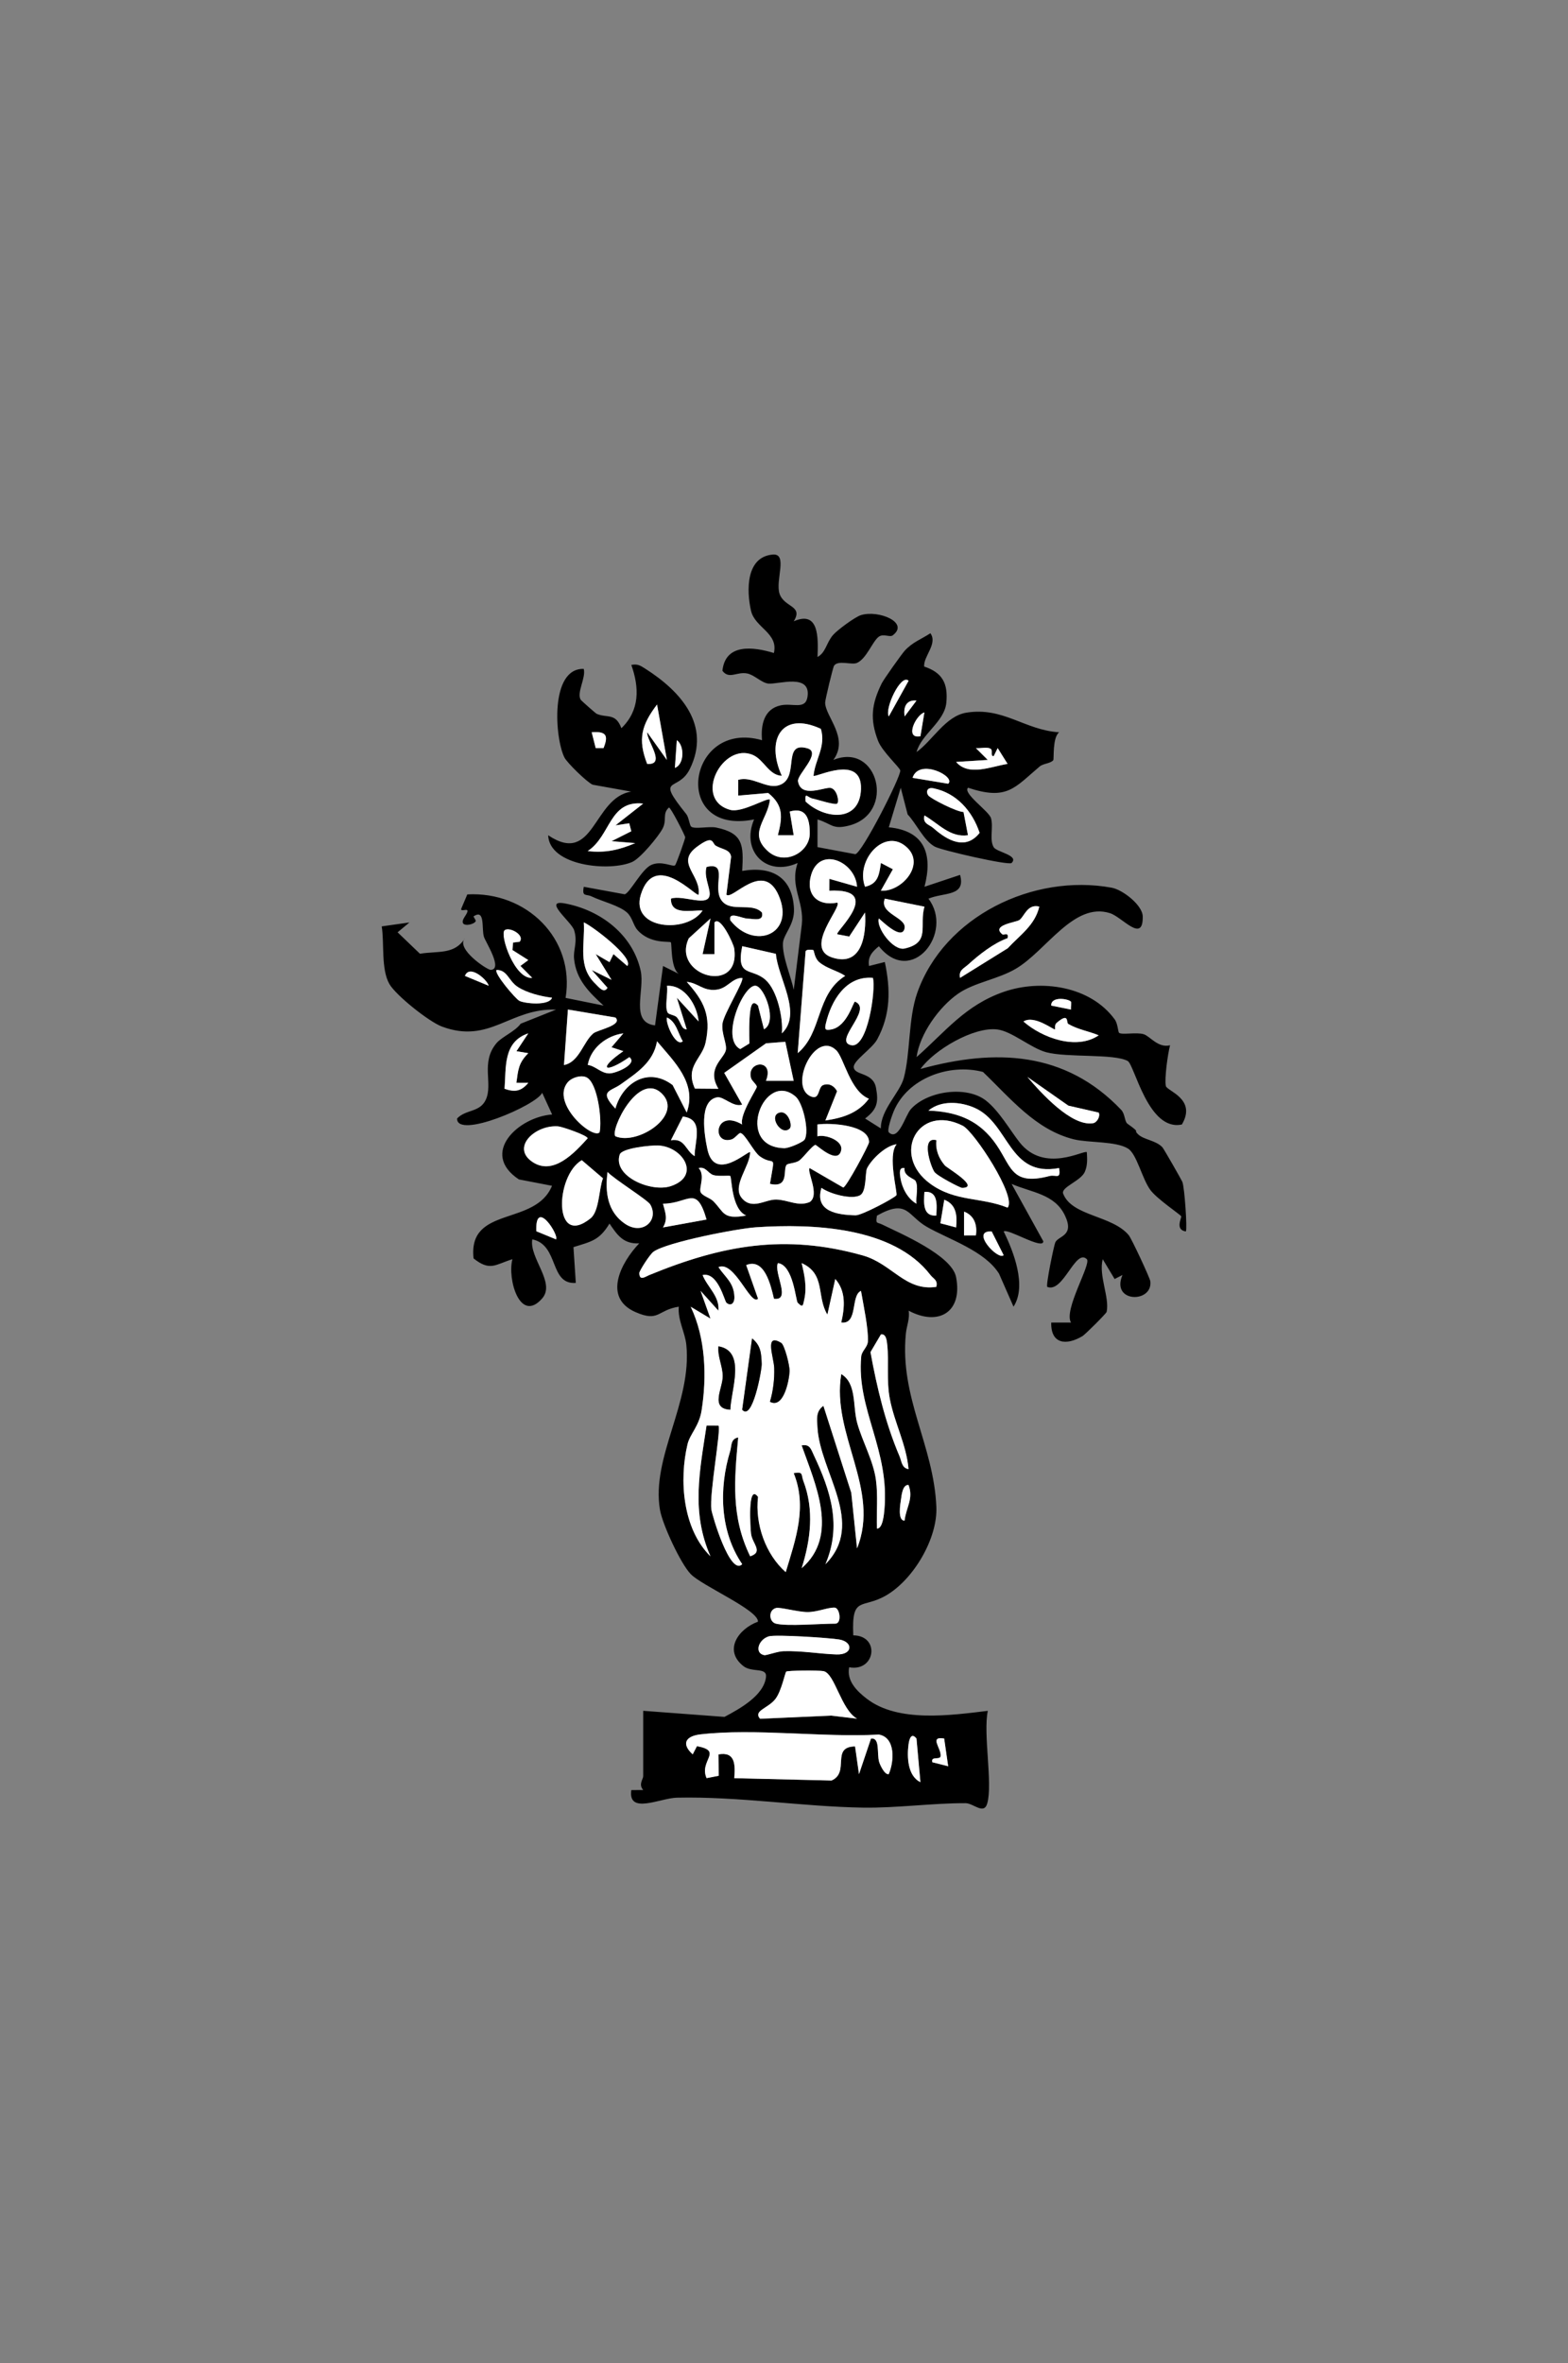 <?xml version="1.0" encoding="UTF-8"?>
<svg id="Layer_1" data-name="Layer 1" xmlns="http://www.w3.org/2000/svg" viewBox="0 0 2048 3086">
  <rect x="0" y="0" width="2048" height="3086" fill="#808080" stroke="none"/>
  <defs>
    <style>
      .cls-1 {
        fill: none;
      }

      .cls-2 {
        fill: #fff;
      }
    </style>
  </defs>
  <g>
    <path d="M840.06,2234.2l106.2,7.96c19.53-10.4,51.36-27.71,54.22-51.98,1.57-13.33-18.25-5.41-29.61-14.43-26.25-20.85-6.28-48.64,19.1-57.92,1.07-15.1-72.84-46.69-87.8-62.16-13.27-13.72-37.01-65.15-40.18-83.95-11.65-69.1,42.1-139.84,34.43-215.56-1.64-16.19-11.45-32.46-9.84-49.71-28.16,4.34-25.6,20.55-56.42,7.11-43.17-18.82-19.32-64.56,4.71-89.81-20.62.99-28.48-10.65-38.79-25.83-13.38,21.94-23.52,23.37-47.07,30.73l3.06,46.76c-34.9,2.44-21.54-49.6-56.83-56.89-4.27,24.34,30.94,56.65,12.82,77.24-29.16,33.14-45.68-26.09-38.76-51.35-22.32,6.96-29.25,16.22-50.77-1.02-7.54-69.35,80.62-41.38,102.46-94.82l-43.26-8.34c-51.6-34.12-.52-81.66,43.42-84.77l-12.99-28.35c-7.3,16.33-111.67,61-111.17,33.6,11.39-12.14,29.7-7.72,37.5-24.52,9.77-21.04-7.19-48.69,14.01-73.91,7-8.33,24.01-15.02,31.55-25.37l46.16-18.43c-60.17-2.15-86.49,45.41-148.94,22.16-17.06-6.35-60.13-40.76-68.64-55.54-11.14-19.34-6.52-53.32-10.06-75.31l36.23-5.13-15.5,12.86,29.19,27.98c23.83-3.86,45.2,1.48,58.7-20.19-12.39,13.69,29.19,41.45,33.71,41.27,16.36-.65-6.38-35.95-8.75-42.93-3.5-10.35,2.04-37.58-13.74-26.85l2.95,5.26c1.28,5.14-25.65,11.85-14.19-5.21,10.36-15.43-5.84-4.21-4.81-9.97l7.99-18.85c77.25-4.21,140.96,57.75,128.39,135.15l49.58,10.04c-18.93-17.48-35.88-33.77-38.53-61.24-1.19-12.33,4.94-21.73.06-37.29-3.39-10.84-41.97-40.49-11.84-34.83,46.53,8.75,88.41,40.72,98.8,87.94,5.64,25.64-14.35,67.35,18.75,71.31l10.44-77.57,20.63,10.29c-11.05-7.67-8.88-39.74-10.43-41.26-1.7-1.67-27.05,2.62-43.54-15.96-5.68-6.4-6.48-16.16-13.51-22.71-10-9.31-33.56-14.95-46.32-21.18-7.44-3.64-12.96,1.11-10.35-12.64l53.5,9.83c6.87-2.05,22.13-32.69,34.54-38.32,13.65-6.19,28,2.93,31.18.44,1.53-1.2,13.34-34.6,13.27-36.55-.09-2.21-19.19-39.7-21.25-38.88-8.98,7.88-2.32,16.12-8.3,27.5-5.42,10.3-28.96,38.77-39.67,43.53-29.29,13.01-108.21,5.51-109.8-34.84,60.59,40.57,58.4-49.38,108.56-56.98l-50.38-9.02c-7.33-3.13-33.31-28.45-36.9-35.53-12.53-24.73-19.33-117.02,25.2-115.75,3.11,11.64-9.5,30.86-4.02,40.24.7,1.2,19.58,17.86,20.85,18.42,13.56,5.98,24.71-1.75,32.34,18.83,24.22-23.45,23.48-53.01,12.97-82.66,8.22-1.61,11.9.88,18.28,4.95,46.02,29.33,86.31,73.59,58.15,130.96-15.36,31.29-46.22,7.24-4.65,58.9,3.48,4.32,4.14,14.77,6.56,16.5,4.83,3.44,23.34-.83,32.56,1.08,35.31,7.31,35.83,22.81,33.91,56.65,38.74-6.66,65.61,8.05,67.63,49.17,1.05,21.31-13.93,33.51-14.42,45.4-.73,17.61,10.36,42.93,14.14,60.58l10.52-85.14c3.27-30.51-16.07-49.4-5.46-80.38-41.09,18.61-74.37-15.68-56.88-56.88-109.44,21.98-87.47-131.49,10.37-103.47-1.74-19.86,2.45-40.76,24.37-45.52,15.51-3.37,32.31,6.25,35-11.02,4.87-31.3-38.07-16.14-50.98-17.39-8.91-.86-18.27-11.34-27.8-13.23-13.51-2.68-23.57,8.14-32.32-3.51,3.86-36.15,40.42-31.35,67.22-23.21,6.16-26.36-24.85-32.85-29.92-55.4-5.99-26.61-6.5-70.06,28.3-73.16,20.5-1.83,3.11,33.79,9.07,51.29,6.12,17.98,31.36,15.12,18.47,35.86,33.13-14.52,32.04,21.33,31.08,46.6,10.99-5.92,11.34-18.44,20.33-28.77,5.73-6.59,28.62-23.48,36.36-25.88,22.91-7.1,63.87,9.62,41.5,26.44-3.79,2.85-12.31-2.7-18.26,1.81-8.31,6.3-15.93,28.66-28.45,34.17-6.87,3.02-24.49-4.12-29.88,3.61-1.42,2.04-11.7,44.67-11.64,48.29.27,18.39,31.79,46.06,10.7,74.8,58.55-23.9,82.1,69.61,20.82,85.62-22.15,5.78-22.63-2.2-41.49-7.94l-.04,36.15,49.37,9.24c8.67-.91,60.03-101.94,58.76-109.38-.66-3.85-23.63-24.78-28.93-38.49-11.02-28.5-8.45-48.41,4.65-75.11,2.59-5.28,25.93-38.08,29.85-42.45,10.23-11.41,21.63-15.14,33.81-23.12,9.81,13.89-9.33,30.12-8.16,43.5,23.62,7.83,31.38,21.83,28.95,47.23-2.41,25.07-32.74,41.08-38.88,64.45,20.68-14.81,37.84-47,64.9-51.42,48.41-7.89,75.97,22.68,121.31,25.6-8.97,7.05-6.46,34.97-7.67,36.44-3.61,4.39-13.04,4.24-17.73,8.2-32.88,27.75-42.32,44.81-93.56,27.76-7.47,7.2,27.33,30.47,29.99,39.81,3.36,11.8-2.38,28.02,3.5,37.88,3.83,6.43,33.62,10.53,23.36,20.58-3.66,3.58-91.23-16.5-100.21-21.32-14.42-7.74-24.15-30.15-35.53-42.07l-9.03-34.86-15.59,51.66c47.14,4.57,57.65,35.45,46.62,77.65l46.48-15.5c7.79,28.65-21.11,22.46-41.35,31.08,33.81,44.1-21.88,115.64-64.68,62.11-8.71,6.98-14.91,13.94-12.89,25.78l20.62-5.2c7.53,35.67,7.79,68.34-10.04,101.19-6.44,11.87-31.03,27.53-30.55,36.03.64,11.31,25.13,6.23,29.04,26.87,3.64,19.23,1.47,28.34-14.2,40.3l20.55,12.93c-.22-24.47,24.77-46.56,29.97-65.79,8.75-32.34,5.66-77.41,17.59-111.29,35.18-99.89,151.47-156.09,253.96-137.29,14.43,2.65,40.28,22.78,40.54,37.48.64,35.84-26.51.98-42.73-4.21-47.12-15.06-83.07,48.81-122.62,72.33-23.93,14.23-54.37,17.94-75.81,32.84-24.65,17.13-50.09,52.43-54.24,82.82,38.04-33.67,63.66-67.8,113.9-85.24,48.83-16.95,113.19-7.59,144.96,36.06,4.04,5.56,4.25,16.19,5.62,17.41,3.38,3,22.45-.98,31.95,1.78,8.37,2.43,18.96,18.52,34.67,14.5-2.97,11.37-7.49,43.61-5.49,53.22,1.36,6.5,40.7,16.86,20.94,50.24-44.11,9.47-61.8-78.08-70.82-82.96-18.1-9.78-79.02-4.06-106.41-11.41-19.97-5.36-44.69-27.32-63.78-29.71-30.84-3.87-82.63,26.67-100.41,51.58,97.9-26.94,189.27-23.21,262.15,53.4,5.18,5.45,4.32,15.35,8.19,18.11,18.88,13.45,6.64,6.87,13.83,13.79,7.58,7.28,23.02,7.75,31.77,16.93,1.82,1.91,25.1,42.74,26.08,45.19,2.95,7.31,6.62,62.25,4.57,64.76-14.68-2.08-5.07-18.12-6.11-19.9-1.36-2.31-31.94-22.76-40.38-34.45-10.89-15.08-17.57-46.62-28.96-53.82-15.69-9.93-51.84-7.45-70.68-12.1-50.18-12.39-83.16-53.93-118.87-88.04-43.85-11.46-98.41,7.92-116.67,51.63-2.24,5.37-9.01,24.72-6.28,27.3,12.81,12.12,21.47-22.33,28.94-30.52,21.65-23.74,72.67-30.82,97.94-10.99,17.22,13.51,31.45,38.66,43.86,54.44,32.4,41.21,84.75,9.36,87.89,12.99.51,8.85,1.05,17.27-2.68,25.73-5.26,11.93-31.52,19.96-28.23,28.44,11.47,29.57,63.93,28.15,85.61,54.13,3.78,4.53,27.72,55.97,28.23,60.23,3.41,28.9-52.04,28.36-36.36-8.19l-10.28,5.25-15.53-25.89c-5.6,21.5,9.11,49.7,5.12,68.76-.46,2.18-28.1,29.6-31.46,31.62-21.42,12.85-41.61,10.39-40.92-17.6h25.87c-10.2-16.15,26.8-76.72,20.64-82.78-14.89-14.65-30.84,44.68-51.69,36.16-2.06-2.12,8.66-53.98,10.47-58.05,3.92-8.83,25.42-8.06,12.71-34.97-13.44-28.48-43.55-30.05-69.75-41.44l41.41,74.95c-.08,11.86-46.64-17.43-51.78-12.84,13.01,26.42,30.43,71.11,12.86,98.2l-18.91-43.05c-18.6-29.9-65.51-44.79-94.12-61.1-25.75-14.68-25.15-37.26-65.37-14.72-1.89,11.41.05,8.25,6.58,11.46,23.94,11.75,91.26,40.22,96.78,68.79,8.95,46.36-23.42,64.37-61.94,43.85,1.71,10.38-2.68,20.13-3.65,30.01-8.23,83.89,36.41,145.28,39.84,226.27,1.75,41.26-29.84,94.7-65.45,115.48-31.66,18.48-45.45-.63-43.05,52.24,35.32.35,29.04,47.98-5.39,41.67-3.56,17.89,10.3,31.41,23.33,41.35,40.81,31.15,109.12,21.43,157.76,15.56-6.31,30.13,6.64,94.94-.72,120.85-4.38,15.4-17.96-.22-28.37-.26-42.4-.17-90.83,6.49-133.83,5.81-79.06-1.25-163.11-14.84-243.25-13-21.7.5-64.13,22.53-59.45-9.93l15.56-.06c-6.57-7.43-.03-14.16-.03-18.07v-85.37ZM1186.71,889.06c-9.96-9.82-31.68,36.75-25.82,46.49l25.82-46.49ZM1197.05,914.93c-13.05-1.35-17.5,8.23-15.47,20.64l15.47-20.64ZM871.05,992.48l-12.86-72.41c-20.31,26.72-25.44,45.45-12.88,77.57,25.38,1.68-.76-30.12-.02-41.37l25.77,36.21ZM1202.2,961.47l5.16-31.07c-11.09,3.11-26.52,35.22-5.16,31.07ZM1072.15,951.82c-51.16-23.73-72.4,14.37-51.03,61.33-16.87-.67-23.25-20.81-37.54-27.11-39.81-17.55-79.04,57.89-29.96,71.55,15.52,4.32,48.74-16.54,51.97-13.34-2.94,26.59-28.93,43.68-2.67,67.32,21.89,19.71,54.65,1.4,54.72-23.1.05-19.5-4.91-34.79-26.14-28.69l5.12,30.99h-20.65c6.01-23.41,7.67-38.89-12.61-55.17l-39.17,3.43.02-20.64c17.83-5.09,35.83,11.22,51.41,7.55,31.08-7.31,3.95-58.61,38.85-48.7,19.33,5.49-13.65,34.35-12.21,43.01,3.82,23.03,35.27,6.94,42.92,8.78,8.04,1.93,11.18,17.46,8.34,20.35-2.5,2.55-25.75-5.21-32.25-6.54-7-1.43-10.14-9.53-9.08,3.91,24.87,23.48,70.87,27.63,72.32-16.12,1.54-46.76-59.23-14.73-61.98-17.48,2.01-21.44,16.57-38.26,9.59-61.34ZM788.29,976.93c6.69-16.5,3.62-22.08-15.46-20.63l5.23,20.65,10.23-.02ZM881.5,1002.83c12.51-4.63,12.66-29.14,2.51-36.19l-2.51,36.19ZM1294.4,978.32c-4.31-3.59-13.72-.65-19.74-1.31l15.49,15.41-41.34,2.62c16.23,19.17,45.74,5.91,67.21,2.56l-12.93-20.63-5.15,10.4c-4.74.74-1.04-6.97-3.54-9.05ZM1238.41,1023.51c10.68-9.25-37.99-33.98-46.51-7.72l46.51,7.72ZM1207.45,1064.92c-2.65,11.02,6.07,11.59,11.77,16.64,18.25,16.18,42,29.32,60.27,6.11-9.42-28.32-30.03-51.96-60.06-58.15-9.72-2.01-9.85,5.94-6.82,9.44,4,4.6,37.18,21.38,45.85,21.46l5.84,30.33c-23.35,3.45-38.62-15.36-56.86-25.82ZM840.06,1049.45c-44.55-4.84-42.1,42.05-72.43,61.98,23.08,2.77,41.21-1.54,62.05-10.36l-30.98-2.5,25.85-13.02-2.68-10.38-18,2.71,36.19-28.43ZM934.81,1104.39c-5-2.98-2.11-15.39-25.05,1.89-27.69,20.86,6.19,36.45,2.69,62.11-3.01,3.59-57.31-58.38-75.4-.21-14.26,45.86,60.18,51.51,80.62,20.96-15.29-.92-41.67,6.73-41.36-15.55,15.2-5.7,50.86,12.65,50.63-6.43-.11-9.2-7.79-23.22-4.07-35,29.7-7.16,6.17,27.19,20.15,44.51,12.24,15.16,38.99,1.2,52.2,15.08,2.63,12.08-10.7,8.1-18.28,7.94-8.27-.17-25.85-10.3-23.02,2.26,31.19,39.65,84.83,18.15,63.27-32.24-20.21-47.23-60.82,6.67-68.46-1.35l6.18-49.47c-1.34-9.73-11.62-9.44-20.1-14.5ZM1185.47,1107.54c-28.92-28.9-68.84,15.49-55.62,50.51,17.04-3.83,18.39-15.48,20.72-31.05l15.64,8.19-15.71,27.98c26.14,2.08,57.88-32.75,34.97-55.63ZM1119.4,1158.04c-2.02-32.7-48.66-53.49-59.89-15.67-7.51,25.29,7.79,41.52,34.09,36.39,6.61,5.62-44.2,59.26-6.93,71.6,39.35,13.03,45.14-30.03,43.16-58.67l-20.65,31.41-15.59-3.02c-3.56-2.8,62.26-60.44-10.39-56.87l.07-15.48,36.14,10.32ZM1207.43,1184.07l-51.74-10.47c-7.98,19.8,28.64,24.41,25.82,38.7-3.27,16.57-29.02-9.09-33.63-12.83-3.94,11.49,18.45,42.61,33.66,39.23,34.36-7.65,18.74-30.04,25.89-54.62ZM1357.44,1183.97c-15.8-3.96-19.56,13.21-26.1,17.6-4.54,3.04-37.17,6.49-22.18,18.59,1.85,1.5,8.74-3.58,6.85,5.09-17.95,6.22-37.33,21.57-51.21,34.19-5.74,5.22-12.98,7.64-10.81,17.59l62.2-38.64c16.15-17.41,35.52-29.96,41.25-54.41ZM928.01,1199.49l-28.37,25.89c-23.07,48.6,68.04,75.12,59.33,13.27-.88-6.25-18.13-43.48-25.76-34.01l-.05,41.39-15.47-.05,10.32-46.49ZM819.32,1261.52c9.33-10.6-46.32-52.67-56.81-56.91,1.72,29.73-8.51,57.5,15.33,80.33,3.94,3.77,10.92,13.14,15.64,5.06l-20.67-23.26,25.92,12.84-20.69-33.58,18.07,10.48,5.14-10.46,18.08,15.5ZM678.79,1229.82c7.12-9.12-14.31-20.01-19.79-14.83-6.41,6.06,13.11,64.21,36.14,62.06l-15.45-15.6,10.3-7.65-20.64-13.06.67-9.78,8.75-1.13ZM1021.2,1349.48c27.34-25.55-5.26-72.35-7.8-103.83l-43.96-9.98c-8.41,41.77,12.5,27.53,30.75,44.24,15.01,13.74,22.9,49.61,21.01,69.56ZM1062.44,1240.86c-.57-.5-10.88-1.93-10.28,2.56l-10.27,131.92c32.68-27.25,23.21-76.45,62.01-100.91-10.51-7-24.01-9.44-33.93-17.96-6.04-5.18-6.77-14.95-7.53-15.61ZM638.28,1287.34c-1.69-7.52-24.98-28.61-31.02-12.86l31.02,12.86ZM721.03,1302.97c-14.25-1.67-33.31-6.42-45.15-14.37-11.76-7.9-13.18-21.95-27.22-21.88-3.97,4.04,24.6,37.64,29.69,40.3,6.81,3.56,38.83,6.91,42.69-4.05ZM969.38,1277.07c-13.86.34-19.1,13.93-34.07,15.49-17.25,1.79-23.46-9.02-38.34-10.29,22.52,25.03,32.11,43.94,24.68,78.98-4.61,21.74-27.32,30.96-14.04,60.36l30.75.25c-15.92-26.33,6.66-38.65,9.61-50.09,2.01-7.82-5.81-21.67-4.36-34.72,1.41-12.67,29.04-56.67,25.78-59.98ZM1140.12,1277.03c-35.23-3.01-54.5,29.61-61.55,60.1-1.76,7.62-.38,8.69,7.31,7.26,21-3.91,28.7-37.23,30.96-36.28,24.06,10.14-29.46,51.69-5.07,56.86,21.72,4.61,32.39-73.23,28.36-87.94ZM912.45,1333.95c-1.8-21.04-18.16-47.86-41.32-46.54,1.63,9.55-3.32,27.95,1.05,35.18,1.47,2.42,9.32,3.02,11.86,5.96,5.49,6.34,5.76,15.79,12.89,15.72l-12.91-41.34,28.43,31.02ZM990.06,1313.25l7.81,30.95c17.83-9.45,1.01-54.35-10.44-56.79-15.79-3.36-47.07,68.81-20.62,82.66l11.97-7.33c-.25-12.83-.6-29.36,1.06-41.77.94-7.03,2.77-15.8,10.23-7.71ZM1398.82,1308.16c-2.71-3.68-26.03-7.76-25.85,5.05l25.82,5.22c-.3-3.18.87-9.15.04-10.27ZM803.85,1328.83l-62.07-10.42-5.14,72.46c20.17-3.85,25.33-30.97,38.59-41.53,5.53-4.4,38.64-10.51,28.62-20.51ZM891.8,1359.78c-6.32-10.16-8.39-25.51-20.64-30.99-2.5,7.23,11.89,39.44,20.64,30.99ZM1395.27,1337.2c-2.9-1.68,1.65-15.95-15.4-1.2-2.8,2.42-1.46,8.03-1.82,8.26-1.86,1.19-26.87-19.26-41.3-10.26,24.24,21.35,69.25,37.87,98.28,18.03-13.31-5.47-26.96-7.41-39.76-14.84ZM690,1349.5c-33.29,11.17-28.78,45.01-31.02,72.37,13.09,4.58,21.61,3.6,31.02-7.75l-15.55-.06c2.39-17.16,2.69-25.88,15.56-38.68l-15.47-2.56,15.45-23.32ZM814.17,1349.5c-21.7,2.86-42.57,18.9-46.46,41.21,10.49,1.5,17.07,11.07,28.38,11.07,8.49,0,37.5-12.32,25.92-21.21-31.69,22.05-42.71,16.28-7.84-7.83l-15.53-5.09,15.53-18.14ZM896.92,1452.92c13.69-38.3-16.12-66.12-38.77-93.07-4.68,27.47-26.54,41.26-47.39,56.19-13.29,9.52-29.23,8.11-6.97,31.72,9.7-34.46,43.48-54.72,74.77-30.72l18.37,35.87ZM1025.68,1360.51l-25.16,2-54.6,38.61,23.47,41.45c-11.57,3.94-24.49-11.1-32.83-9.53-24.36,4.6-16.4,50.02-12.58,67.92,9.34,43.76,53.46,1.08,55.72,3.73.28,17.99-24.11,43.91-10.87,59.85,13.38,16.11,30.44,1.81,44.79,2,15.24.19,29.01,9.64,44.05,3.18,13.51-9.23-4.07-39.81-.27-44.33l43.95,25.44c3.89-.02,33.65-55.58,33.7-59.15.32-22.84-50.34-25.56-67.37-23.19v15.47c10.5-2.92,33.64,5.6,31.05,18.06-4.17,20.04-31.72-6.81-33.65-6.8-3.39.02-15.4,15.79-20.64,20.02-5.03,4.07-15.1,3.71-17.06,6.02-5.14,6.06,4.07,30.62-21.73,24.79,7.18-42.71,6.26-22.05-13.13-35.88-8.05-5.74-19.89-30.54-25.63-30.47-2.24.02-7.08,7.07-11.49,8.36-26.21,7.66-22.08-40.8,13.97-19.55-3.74-12.49,19.15-46.47,19.12-49.14-.04-3.14-6.36-7.42-7.52-11.48-6.36-22.29,31.21-26.14,19.48,3.62l36.2.05-10.96-51.05ZM1092.24,1371.58c-28.21-27.21-63.42,49.46-32.22,60.63,11.19,4.01,7.97-12.97,15.54-15.37,7.84-2.48,14.04,1.38,17.77,8.2l-15.27,38.21c22.34-3.18,42.95-9.6,56.79-28.41-24.6-9.84-32.59-53.61-42.61-63.27ZM766.76,1407.33c-7.17-4.2-20.35-.03-25.47,6.33-21.94,27.25,32.62,74.6,41.84,65.14,3.52-15.96-2.49-63.36-16.37-71.47ZM1435,1452.96l-39.56-9.04-53.51-37.48c17.35,20.34,57.28,64.91,85.61,60.42,5.52-.87,9.95-9.43,7.47-13.9ZM864.66,1428.35c-30.76-30.76-68.39,48.45-60.8,55.61,29.15,12.15,88.88-27.53,60.8-55.61ZM1051.02,1488.09c6.26-10.94-2.3-47.62-11.71-55.86-41.22-36.06-80.99,65.66-14.97,67.23,6.08.14,24.64-7.8,26.68-11.37ZM1383.3,1525.41c-66.19,12.58-64.79-58.48-110.24-78.59-18.33-8.11-43.78-10.33-60.46,3.57,34.89,1.31,63.04,10.85,84.9,39.22,24.11,31.29,20.59,60,73.23,46.2,8.51-2.23,15.12,5.35,12.57-10.4ZM907.27,1509.87c-.15-19.55,12.99-48.27-15.38-51.71l-15.63,30.96c18.54-3.07,18.79,13.34,31.01,20.75ZM1257.49,1470.17c-58.23-29.64-94.38,38.17-42.28,75.86,32.72,23.67,65.67,17.01,100.81,31.07,12.43-13.9-43.5-99.28-58.54-106.93ZM729,1470.95c-29.98-2.25-61.89,27.43-33.57,46.46,27.4,18.41,55.27-12.28,72.1-30.82.08-3.75-33.28-15.24-38.53-15.64ZM859.26,1495.93c-9.41-.31-47.07,3.31-49.87,11.93-9.27,28.46,41.28,49.75,66.83,41.16,40.05-13.47,15.3-52.02-16.96-53.08ZM1170.79,1560.92c1.97-2.74-12.01-52.26.34-66.57-14.05,1.6-32.62,19.29-38.64,31.36-2.7,5.42-.48,29.85-8.75,35-10.58,6.58-40.26-1.59-50.81-9.45-9.42,31.26,21.46,35.34,44.64,35.85,7.92.17,50.49-22.37,53.22-26.18ZM771.34,1591.07c11.48-9.24,10.85-38.56,16.21-52.29l-27.68-23.65c-34.77,20.25-37.58,115.41,11.47,75.94ZM953.82,1535.81c-1.07-1.04-15.36.8-21.95-1.21-7.34-2.24-9.95-11.54-19.37-9.16,8.93,9.26.15,25.91,2.6,31.39,2.26,5.04,12.07,7.39,16.39,11.69,14.53,14.47,12.02,24.5,43.09,18.91-19.51-8.53-18.69-49.61-20.76-51.61ZM1195.71,1542.13c-1.71-2.95-15.98-6.26-14.24-16.71-7.88-1.51-6.15,7.93-5.35,13.06,1.96,12.6,9.3,27.05,20.89,33.46-1.12-8.91,3.03-22.37-1.29-29.82ZM849.3,1572.96c-3.49-5.99-47.5-33.32-55.75-42.4-3.45,25.95-.32,52.02,22.81,67.63,23.14,15.62,44.84-4.83,32.94-25.23ZM1222.9,1587.45c.81-13.82,2.67-32.21-15.47-30.99-.81,13.82-2.67,32.21,15.47,30.99ZM922.83,1592.61c-13.44-46.35-23.36-20.75-56.89-20.63,3,11.78,6.76,19.61,0,30.97l56.89-10.34ZM1248.77,1602.97c1.62-15.18.48-30.01-15.44-36.19l-5.07,30.73,20.51,5.45ZM1274.64,1613.32c1.99-13.65-2.08-25.86-15.44-31.02l-.03,31.07,15.47-.05ZM726.19,1618.51c4.63-4.83-27.48-55.21-25.67-10.55l25.67,10.55ZM1222.9,1680.57c2.33-8.97-3.72-10.34-7.7-15.53-48.3-62.98-153.97-67.27-227.9-62.27-24.54,1.66-115.94,19.36-133.71,31.85-4.83,3.4-18.62,25.14-18.58,27.9.17,10.83,7.76,4.79,12.83,2.7,95.05-39.1,177.45-54.3,279.03-25.69,38.24,10.77,55.58,47.05,96.02,41.04ZM1295.26,1608.21c-28.68-1.64,8.37,38.26,15.62,30.95l-15.62-30.95ZM1010.87,1696.11c-4.21-18.01-12.33-53.74-36.25-44l15.48,43.97c-9.77,9.86-30.75-50.52-51.73-41.29,9.28,13.74,20.1,20.14,20.85,38.7.34,8.44-4.59,12.84-10.43,7.8-2.56-2.21-11.02-40.6-31.12-36.15,6.22,15.76,22.53,27.76,20.64,46.51l-23.26-25.84,12.91,36.19-25.82-15.47c19.56,40.83,21.24,91.29,14.18,135.71-3.22,20.24-15.18,30.57-18.32,43.77-11.17,47.02-6.37,110.69,29.96,146.41-25.42-57.45-14.11-111.34-5.11-170.77l15.48.02c3.96,3.83-12.04,88.9-9.18,109.69,1.07,7.78,24.53,87.21,40.25,71.36-29.22-42.99-30.61-98.78-15.74-147.62,2.11-6.92.39-16.07,10.52-17.89-5.08,55.47-9.59,103.42,15.63,155.2,17.79-5.7,2.62-16.55,1.11-29.64-.63-5.5-5.07-66.9,9.15-47.93-4.1,35.65,9.92,75.06,36.19,98.27,12.9-42.92,28.29-85.04,10.41-129.29,13.08-2.3,9.43,1.82,12.65,10.33,14.29,37.64,9.52,76.61-2.26,113.8,49.4-42.64,17.78-109.82-.02-160.36,10.81-2.04,12.23,4.99,15.82,12.58,22.15,46.87,36.77,92.19,15.25,142.6,53.13-53.5-7.24-120.01-10.43-178.67-.58-10.68-2.47-20.87,7.79-28.18l36.4,113.54,7.51,72.58c31.08-77.03-33.87-148.96-20.58-227.61,20.52,12.45,14.6,41.83,20.94,64.38,6.66,23.72,20.99,48.88,24.36,73.94,2.84,21.06.5,42.35,1.27,63.43,7.56.49,9.19-18.7,9.68-23.87,7.54-78.7-36.78-131.8-30.18-200.96.69-7.19,8.36-12,8.71-19.77.76-16.76-5.99-47.9-9.03-65.77-13.78,5.89-3.52,44.15-25.78,41.32,4.4-19.06,6.62-40.6-7.81-56.86l-10.3,46.51c-14.5-23.68-1.9-53.1-33.61-67.23,3.7,15.38,7,31.07,3.54,46.87-1.87,8.54-1.66,12.01-8.71,4.87-2.54-2.57-5.76-49.36-25.87-51.75-5.71,12.53,17.95,49.66-5.15,46.55ZM1186.66,1918.59c-2.72-31.92-18.58-60.78-24.47-91.87-4.53-23.89-1.03-48.56-3.32-70.13-.51-4.8-1.24-15.26-8.3-13.88l-13.63,23.1c8.49,46.4,19.37,92.41,38,136.09,2.72,6.38,2.77,15.27,11.71,16.69ZM1181.48,1985.83c1.99-17.29,11.96-28.55,5.17-46.51-7.7-.82-9.06,13.3-9.82,18.54-.81,5.64-4.91,28.1,4.64,27.97ZM1013.38,2120.37c14.13,3.7,58.89,0,77.61,0,8.81,0,6.03-20.65-.88-20.91-9.1-.34-22.24,5.75-35.26,5.8-12.16.05-35.75-6.56-41.01-5.37-10.47,2.37-9.78,18.04-.47,20.48ZM1004.09,2137c-13.56,4.11-19.12,21.87-5.97,24.51,3.03.61,17.12-4.96,25.39-5.17,24.54-.64,46.62,3.53,69.05,4.27,21.39.71,22.17-16.32,3.6-19.53-12.23-2.11-83.04-6.82-92.06-4.08ZM1119.45,2244.49c-20.93-11.6-29.06-59.26-43.91-62.1-6.19-1.18-46.82-.95-48.65.65-1.43,1.25-6.1,24.93-13.8,35.31-9.5,12.81-29.75,15.54-20.33,26.26l93.05-4.12,33.65,4ZM1160.77,2316.94c7.11-16.18,9.28-47.78-12.84-51.7-73.07,4.02-162-8.47-233.11-.25-18.77,2.17-25.64,11.93-10.07,26.1l5.56-10.72c34.93,6.48,2.25,18.8,12.59,41.77l15.84-3.1-.39-27.89c22.03-4.01,22.13,13.37,20.68,31.02l127,3.08c24.53-10.61-1.44-44.09,30.77-44.55l5.15,36.22,15.67-46.46c12.24-1.58,7.39,19.48,10.67,30.62.98,3.32,6.97,16.93,12.47,15.86ZM1197.02,2270.39c-6.81-8.42-9.4.74-10.35,7.71-2.13,15.72-1.42,41.23,15.5,49.22l-5.15-56.94ZM1233.2,2270.43c-20.04-3.36-3.71,12.65-4.6,22.77-.53,5.93-13.18-.53-10.8,8.19l20.63,5.21-5.22-36.17Z"/>
    <path class="cls-2" d="M1010.87,1696.11c23.1,3.11-.56-34.02,5.15-46.55,20.11,2.39,23.33,49.18,25.87,51.75,7.05,7.13,6.84,3.67,8.71-4.87,3.46-15.8.16-31.49-3.54-46.87,31.7,14.13,19.1,43.55,33.61,67.23l10.3-46.51c14.43,16.25,12.21,37.8,7.81,56.86,22.26,2.83,12-35.44,25.78-41.32,3.04,17.87,9.79,49.01,9.03,65.77-.35,7.76-8.03,12.58-8.71,19.77-6.6,69.16,37.71,122.26,30.18,200.96-.49,5.17-2.13,24.36-9.68,23.87-.77-21.08,1.57-42.37-1.27-63.43-3.38-25.06-17.71-50.22-24.36-73.94-6.33-22.55-.42-51.93-20.94-64.38-13.29,78.65,51.66,150.57,20.58,227.61l-7.51-72.58-36.4-113.54c-10.26,7.31-8.37,17.5-7.79,28.18,3.19,58.66,63.55,125.17,10.43,178.67,21.53-50.42,6.9-95.73-15.25-142.6-3.59-7.59-5.01-14.62-15.82-12.58,17.81,50.54,49.43,117.72.02,160.36,11.78-37.19,16.55-76.16,2.26-113.8-3.23-8.5.43-12.63-12.65-10.33,17.88,44.25,2.49,86.38-10.41,129.29-26.27-23.21-40.28-62.62-36.19-98.27-14.22-18.97-9.78,42.43-9.15,47.93,1.51,13.09,16.67,23.94-1.11,29.64-25.22-51.78-20.72-99.73-15.63-155.2-10.12,1.82-8.41,10.97-10.52,17.89-14.87,48.85-13.48,104.63,15.74,147.62-15.72,15.85-39.18-63.58-40.25-71.36-2.86-20.79,13.14-105.87,9.18-109.69l-15.48-.02c-9.01,59.43-20.31,113.33,5.11,170.77-36.33-35.73-41.13-99.39-29.96-146.41,3.14-13.2,15.1-23.54,18.32-43.77,7.06-44.42,5.38-94.88-14.18-135.71l25.82,15.47-12.91-36.19,23.26,25.84c1.89-18.75-14.42-30.75-20.64-46.51,20.09-4.44,28.56,33.95,31.12,36.15,5.83,5.03,10.77.64,10.43-7.8-.75-18.56-11.56-24.95-20.85-38.7,20.98-9.23,41.97,51.15,51.73,41.29l-15.48-43.97c23.92-9.73,32.04,26,36.25,44ZM969.43,1840.96c13.19,15.9,25.81-52.09,25.45-59.98-.63-13.5-.89-23.63-12.56-33.1l-12.88,93.08ZM1020.42,1753.81c-22.57-13.87-9.66,18.85-9.2,32.73.47,14.41-1.4,30.32-5.59,44.04,17.81,9.55,25.02-27.59,25.63-39.51.4-7.94-6.71-34.73-10.84-37.27ZM953.86,1840.96c.77-25.89,21.13-76.51-15.47-82.73-1.36,13.38,5.45,25.57,5.6,38.78.19,16.07-17.3,42.56,9.86,43.96Z"/>
    <path class="cls-2" d="M1025.68,1360.51l10.96,51.05-36.2-.05c11.73-29.76-25.84-25.91-19.48-3.62,1.16,4.06,7.48,8.34,7.52,11.48.03,2.67-22.85,36.65-19.12,49.14-36.05-21.24-40.18,27.22-13.97,19.55,4.42-1.29,9.26-8.34,11.49-8.36,5.75-.06,17.59,24.74,25.63,30.47,19.4,13.83,20.31-6.83,13.13,35.88,25.8,5.83,16.59-18.73,21.73-24.79,1.96-2.31,12.03-1.95,17.06-6.02,5.24-4.24,17.25-20,20.64-20.02,1.93-.01,29.48,26.85,33.65,6.8,2.59-12.46-20.54-20.98-31.05-18.06v-15.47c17.04-2.37,67.69.35,67.38,23.19-.05,3.57-29.81,59.13-33.7,59.15l-43.95-25.44c-3.8,4.53,13.78,35.1.27,44.33-15.04,6.45-28.81-2.99-44.05-3.18-14.36-.18-31.41,14.11-44.79-2-13.24-15.94,11.15-41.86,10.87-59.85-2.26-2.65-46.38,40.03-55.72-3.73-3.82-17.9-11.78-63.32,12.58-67.92,8.34-1.57,21.25,13.47,32.83,9.53l-23.47-41.45,54.6-38.61,25.16-2Z"/>
    <path class="cls-2" d="M1072.15,951.82c6.98,23.07-7.57,39.89-9.59,61.34,2.75,2.75,63.52-29.28,61.98,17.48-1.45,43.75-47.44,39.59-72.32,16.12-1.06-13.45,2.08-5.34,9.08-3.91,6.49,1.32,29.75,9.09,32.25,6.54,2.84-2.9-.3-18.43-8.34-20.35-7.65-1.83-39.1,14.25-42.92-8.78-1.43-8.66,31.55-37.51,12.21-43.01-34.9-9.92-7.77,41.38-38.85,48.7-15.58,3.67-33.59-12.65-51.41-7.55l-.02,20.64,39.17-3.43c20.28,16.28,18.62,31.76,12.61,55.17h20.65s-5.12-30.99-5.12-30.99c21.22-6.09,26.19,9.2,26.14,28.69-.07,24.5-32.83,42.81-54.72,23.1-26.26-23.64-.28-40.73,2.67-67.32-3.23-3.21-36.45,17.66-51.97,13.34-49.08-13.66-9.86-89.1,29.96-71.55,14.29,6.3,20.67,26.44,37.54,27.11-21.38-46.96-.13-85.06,51.03-61.33Z"/>
    <path class="cls-2" d="M1160.77,2316.94c-5.49,1.07-11.49-12.54-12.47-15.86-3.28-11.14,1.57-32.2-10.67-30.62l-15.67,46.46-5.15-36.22c-32.2.46-6.24,33.94-30.77,44.55l-127-3.08c1.45-17.65,1.35-35.03-20.68-31.02l.39,27.89-15.84,3.1c-10.34-22.96,22.34-35.29-12.59-41.77l-5.56,10.72c-15.57-14.18-8.7-23.94,10.07-26.1,71.11-8.21,160.04,4.27,233.11.25,22.12,3.92,19.95,35.52,12.84,51.7Z"/>
    <path class="cls-2" d="M1222.9,1680.57c-40.44,6.01-57.78-30.27-96.02-41.04-101.58-28.61-183.98-13.41-279.03,25.69-5.08,2.09-12.67,8.13-12.83-2.7-.04-2.76,13.75-24.5,18.58-27.9,17.77-12.49,109.17-30.19,133.71-31.85,73.92-5,179.6-.71,227.9,62.27,3.98,5.19,10.04,6.56,7.7,15.53Z"/>
    <path class="cls-2" d="M934.81,1104.39c8.48,5.06,18.76,4.78,20.1,14.5l-6.18,49.47c7.64,8.02,48.25-45.89,68.46,1.35,21.56,50.39-32.08,71.89-63.27,32.24-2.83-12.56,14.74-2.43,23.02-2.26,7.58.16,20.91,4.14,18.28-7.94-13.21-13.88-39.97.08-52.2-15.08-13.98-17.33,9.54-51.67-20.15-44.51-3.72,11.79,3.96,25.8,4.07,35,.23,19.08-35.43.73-50.63,6.43-.31,22.28,26.07,14.63,41.36,15.55-20.44,30.55-94.88,24.9-80.62-20.96,18.08-58.17,72.39,3.81,75.4.21,3.5-25.66-30.38-41.25-2.69-62.11,22.94-17.28,20.06-4.88,25.05-1.89Z"/>
    <path class="cls-2" d="M1257.49,1470.17c15.04,7.65,70.96,93.03,58.54,106.93-35.14-14.06-68.1-7.4-100.81-31.07-52.1-37.69-15.95-105.5,42.28-75.86ZM1222.89,1489.14c-20.26-5.18-7.26,34.06-2.34,41.21,3.67,5.34,33.62,20.8,36.04,20.79,24.02-.17-19.77-25.74-22.59-29.05-8.04-9.43-12.42-20.35-11.1-32.95Z"/>
    <path class="cls-2" d="M1119.45,2244.49l-33.65-4-93.05,4.12c-9.42-10.71,10.82-13.45,20.33-26.26,7.71-10.39,12.37-34.07,13.8-35.31,1.83-1.6,42.46-1.83,48.65-.65,14.86,2.83,22.98,50.5,43.91,62.1Z"/>
    <path class="cls-2" d="M1119.4,1158.04l-36.14-10.32-.07,15.48c72.66-3.56,6.84,54.08,10.39,56.87l15.59,3.02,20.65-31.41c1.99,28.64-3.81,71.69-43.16,58.67-37.27-12.34,13.54-65.98,6.93-71.6-26.3,5.13-41.6-11.1-34.09-36.39,11.22-37.82,57.87-17.03,59.89,15.67Z"/>
    <path class="cls-2" d="M969.38,1277.07c3.26,3.31-24.37,47.31-25.78,59.98-1.45,13.04,6.37,26.9,4.36,34.72-2.95,11.44-25.53,23.77-9.61,50.09l-30.75-.25c-13.28-29.41,9.43-38.63,14.04-60.36,7.43-35.04-2.16-53.95-24.68-78.98,14.88,1.27,21.09,12.08,38.34,10.29,14.96-1.55,20.21-15.15,34.07-15.49Z"/>
    <path class="cls-2" d="M1092.24,1371.58c10.02,9.66,18.01,53.43,42.61,63.27-13.84,18.81-34.45,25.23-56.79,28.41l15.27-38.21c-3.74-6.82-9.94-10.68-17.77-8.2-7.57,2.39-4.35,19.37-15.54,15.37-31.2-11.18,4.01-87.84,32.22-60.63Z"/>
    <path class="cls-2" d="M1170.79,1560.92c-2.73,3.81-45.3,26.36-53.22,26.18-23.18-.51-54.07-4.59-44.64-35.85,10.55,7.86,40.24,16.03,50.81,9.45,8.27-5.14,6.05-29.58,8.75-35,6.02-12.07,24.59-29.77,38.64-31.36-12.36,14.31,1.62,63.83-.34,66.57Z"/>
    <path class="cls-2" d="M859.26,1495.93c32.26,1.06,57.01,39.62,16.96,53.08-25.55,8.59-76.1-12.69-66.83-41.16,2.81-8.62,40.47-12.24,49.87-11.93Z"/>
    <path class="cls-2" d="M1062.44,1240.86c.76.67,1.49,10.43,7.53,15.61,9.92,8.51,23.42,10.95,33.93,17.96-38.8,24.46-29.33,73.66-62.01,100.91l10.27-131.92c-.6-4.5,9.71-3.07,10.28-2.56Z"/>
    <path class="cls-2" d="M1051.02,1488.09c-2.04,3.57-20.6,11.51-26.68,11.37-66.02-1.56-26.25-103.29,14.97-67.23,9.41,8.23,17.97,44.91,11.71,55.86ZM1031.47,1473.62c3.77-3.75-1.98-23.1-12.83-20.64-15.67,3.55,1.9,31.53,12.83,20.64Z"/>
    <path class="cls-2" d="M771.34,1591.07c-49.06,39.47-46.24-55.69-11.47-75.94l27.68,23.65c-5.36,13.73-4.73,43.06-16.21,52.29Z"/>
    <path class="cls-2" d="M1383.3,1525.41c2.55,15.75-4.05,8.16-12.57,10.4-52.63,13.8-49.12-14.91-73.23-46.2-21.86-28.37-50.01-37.91-84.9-39.22,16.68-13.9,42.13-11.68,60.46-3.57,45.45,20.11,44.05,91.17,110.24,78.59Z"/>
    <path class="cls-2" d="M1140.12,1277.03c4.03,14.71-6.64,92.55-28.36,87.94-24.39-5.18,29.13-46.72,5.07-56.86-2.26-.95-9.95,32.36-30.96,36.28-7.69,1.43-9.07.36-7.31-7.26,7.05-30.49,26.33-63.11,61.55-60.1Z"/>
    <path class="cls-2" d="M928.01,1199.49l-10.32,46.49,15.47.05.05-41.39c7.63-9.47,24.88,27.77,25.76,34.01,8.71,61.85-82.4,35.32-59.33-13.27l28.37-25.89Z"/>
    <path class="cls-2" d="M729,1470.95c5.25.39,38.61,11.88,38.53,15.64-16.83,18.54-44.7,49.23-72.1,30.82-28.33-19.03,3.58-48.71,33.57-46.46Z"/>
    <path class="cls-2" d="M864.66,1428.35c28.08,28.08-31.65,67.76-60.8,55.61-7.6-7.16,30.04-86.37,60.8-55.61Z"/>
    <path class="cls-2" d="M896.92,1452.92l-18.37-35.87c-31.29-24-65.07-3.74-74.77,30.72-22.26-23.61-6.32-22.21,6.97-31.72,20.86-14.94,42.72-28.72,47.39-56.19,22.66,26.96,52.47,54.77,38.77,93.07Z"/>
    <path class="cls-2" d="M1185.47,1107.54c22.9,22.89-8.84,57.71-34.97,55.63l15.71-27.98-15.64-8.19c-2.32,15.56-3.68,27.21-20.72,31.05-13.22-35.02,26.7-79.41,55.62-50.51Z"/>
    <path class="cls-2" d="M1021.2,1349.48c1.89-19.95-5.99-55.82-21.01-69.56-18.25-16.71-39.16-2.47-30.75-44.24l43.96,9.98c2.55,31.48,35.14,78.28,7.8,103.83Z"/>
    <path class="cls-2" d="M766.76,1407.33c13.87,8.11,19.89,55.51,16.37,71.47-9.22,9.46-63.78-37.89-41.84-65.14,5.12-6.36,18.3-10.53,25.47-6.33Z"/>
    <path class="cls-2" d="M849.3,1572.96c11.89,20.4-9.8,40.85-32.94,25.23-23.12-15.61-26.26-41.68-22.81-67.63,8.25,9.08,52.26,36.41,55.75,42.4Z"/>
    <path class="cls-2" d="M1207.43,1184.07c-7.16,24.58,8.47,46.97-25.89,54.62-15.2,3.38-37.59-27.74-33.66-39.23,4.61,3.74,30.36,29.41,33.63,12.83,2.82-14.3-33.8-18.9-25.82-38.7l51.74,10.47Z"/>
    <path class="cls-2" d="M803.85,1328.83c10.02,9.99-23.1,16.11-28.62,20.51-13.26,10.55-18.42,37.68-38.59,41.53l5.14-72.46,62.07,10.42Z"/>
    <path class="cls-2" d="M819.32,1261.52l-18.08-15.5-5.14,10.46-18.07-10.48,20.69,33.58-25.92-12.84,20.67,23.26c-4.72,8.08-11.7-1.29-15.64-5.06-23.84-22.83-13.61-50.6-15.33-80.33,10.49,4.24,66.14,46.31,56.81,56.91Z"/>
    <path class="cls-2" d="M1186.66,1918.59c-8.95-1.42-8.99-10.31-11.71-16.69-18.63-43.69-29.51-89.69-38-136.09l13.63-23.1c7.06-1.38,7.79,9.07,8.3,13.88,2.29,21.57-1.21,46.24,3.32,70.13,5.89,31.09,21.75,59.95,24.47,91.87Z"/>
    <path class="cls-2" d="M1004.09,2137c9.02-2.73,79.83,1.97,92.06,4.08,18.57,3.21,17.79,20.23-3.6,19.53-22.43-.74-44.51-4.91-69.05-4.27-8.26.21-22.35,5.78-25.39,5.17-13.14-2.64-7.59-20.41,5.97-24.51Z"/>
    <path class="cls-2" d="M990.06,1313.25c-7.46-8.08-9.3.69-10.23,7.71-1.65,12.41-1.31,28.94-1.06,41.77l-11.97,7.33c-26.46-13.85,4.83-86.02,20.62-82.66,11.46,2.44,28.27,47.34,10.44,56.79l-7.81-30.95Z"/>
    <path class="cls-2" d="M1357.44,1183.97c-5.73,24.45-25.1,37-41.25,54.41l-62.2,38.64c-2.17-9.95,5.07-12.37,10.81-17.59,13.87-12.62,33.26-27.97,51.21-34.19,1.89-8.67-5-3.59-6.85-5.09-14.99-12.1,17.64-15.55,22.18-18.59,6.54-4.38,10.3-21.56,26.1-17.6Z"/>
    <path class="cls-2" d="M953.82,1535.81c2.07,2,1.25,43.08,20.76,51.61-31.08,5.6-28.56-4.43-43.09-18.91-4.32-4.3-14.13-6.65-16.39-11.69-2.45-5.48,6.32-22.13-2.6-31.39,9.42-2.38,12.03,6.92,19.37,9.16,6.59,2.01,20.87.17,21.95,1.21Z"/>
    <path class="cls-2" d="M1207.45,1064.92c18.24,10.46,33.51,29.27,56.86,25.82l-5.84-30.33c-8.67-.08-41.85-16.86-45.85-21.46-3.04-3.49-2.91-11.44,6.82-9.44,30.02,6.19,50.64,29.83,60.06,58.15-18.26,23.22-42.01,10.08-60.27-6.11-5.7-5.05-14.42-5.62-11.77-16.64Z"/>
    <path class="cls-2" d="M840.06,1049.45l-36.19,28.43,18-2.71,2.68,10.38-25.85,13.02,30.98,2.5c-20.84,8.82-38.96,13.13-62.05,10.36,30.34-19.94,27.88-66.82,72.43-61.98Z"/>
    <path class="cls-2" d="M1013.38,2120.37c-9.32-2.44-10.01-18.11.47-20.48,5.26-1.19,28.85,5.41,41.01,5.37,13.02-.05,26.16-6.14,35.26-5.8,6.91.26,9.68,20.91.88,20.91-18.72,0-63.48,3.7-77.61,0Z"/>
    <path class="cls-2" d="M1395.27,1337.2c12.8,7.43,26.45,9.36,39.76,14.84-29.03,19.84-74.03,3.31-98.28-18.03,14.42-9,39.44,11.44,41.3,10.26.36-.23-.99-5.83,1.82-8.26,17.05-14.75,12.5-.49,15.4,1.2Z"/>
    <path class="cls-2" d="M922.83,1592.61l-56.89,10.34c6.76-11.36,3-19.19,0-30.97,33.53-.12,43.45-25.72,56.89,20.63Z"/>
    <path class="cls-2" d="M814.17,1349.5l-15.53,18.14,15.53,5.09c-34.88,24.12-23.85,29.89,7.84,7.83,11.58,8.89-17.43,21.21-25.92,21.21-11.31,0-17.89-9.57-28.38-11.07,3.89-22.31,24.76-38.35,46.46-41.21Z"/>
    <path class="cls-2" d="M871.05,992.48l-25.77-36.21c-.74,11.26,25.41,43.05.02,41.37-12.55-32.12-7.42-50.85,12.88-77.57l12.86,72.41Z"/>
    <path class="cls-2" d="M690,1349.5l-15.45,23.32,15.47,2.56c-12.88,12.8-13.18,21.53-15.56,38.68l15.55.06c-9.42,11.35-17.93,12.33-31.02,7.75,2.24-27.36-2.27-61.2,31.02-72.37Z"/>
    <path class="cls-2" d="M1435,1452.96c2.48,4.47-1.95,13.03-7.47,13.9-28.33,4.49-68.26-40.08-85.61-60.42l53.51,37.48,39.56,9.04Z"/>
    <path class="cls-2" d="M912.45,1333.95l-28.43-31.02,12.91,41.34c-7.12.06-7.4-9.38-12.89-15.72-2.54-2.94-10.39-3.54-11.86-5.96-4.37-7.23.58-25.63-1.05-35.18,23.16-1.32,39.52,25.5,41.32,46.54Z"/>
    <path class="cls-2" d="M1294.4,978.32c2.5,2.08-1.2,9.79,3.54,9.05l5.15-10.4,12.93,20.63c-21.47,3.35-50.98,16.61-67.21-2.56l41.34-2.62-15.49-15.41c6.01.66,15.43-2.28,19.74,1.31Z"/>
    <path class="cls-2" d="M907.27,1509.87c-12.22-7.4-12.47-23.81-31.01-20.75l15.63-30.96c28.37,3.44,15.23,32.16,15.38,51.71Z"/>
    <path class="cls-2" d="M678.79,1229.82l-8.75,1.13-.67,9.78,20.64,13.06-10.3,7.65,15.45,15.6c-23.03,2.15-42.56-56-36.14-62.06,5.48-5.18,26.9,5.72,19.79,14.83Z"/>
    <path class="cls-2" d="M721.03,1302.97c-3.86,10.96-35.88,7.62-42.69,4.05-5.09-2.66-33.66-36.26-29.69-40.3,14.04-.07,15.46,13.98,27.22,21.88,11.84,7.95,30.91,12.7,45.15,14.37Z"/>
    <path class="cls-2" d="M1197.02,2270.39l5.15,56.94c-16.92-7.99-17.63-33.5-15.5-49.22.94-6.98,3.53-16.14,10.35-7.71Z"/>
    <path class="cls-2" d="M1238.41,1023.51l-46.51-7.72c8.51-26.26,57.19-1.53,46.51,7.72Z"/>
    <path class="cls-2" d="M1248.77,1602.97l-20.51-5.45,5.07-30.73c15.92,6.18,17.06,21.01,15.44,36.19Z"/>
    <path class="cls-2" d="M1195.71,1542.13c4.32,7.44.18,20.91,1.29,29.82-11.59-6.41-18.93-20.86-20.89-33.46-.8-5.14-2.53-14.58,5.35-13.06-1.74,10.45,12.53,13.76,14.24,16.71Z"/>
    <path class="cls-2" d="M1233.2,2270.43l5.22,36.17-20.63-5.21c-2.37-8.72,10.28-2.25,10.8-8.19.9-10.12-15.43-26.13,4.6-22.77Z"/>
    <path class="cls-2" d="M1222.9,1587.45c-18.13,1.22-16.27-17.18-15.47-30.99,18.13-1.22,16.27,17.18,15.47,30.99Z"/>
    <path class="cls-2" d="M1274.64,1613.32l-15.47.05.03-31.07c13.36,5.16,17.44,17.36,15.44,31.02Z"/>
    <path class="cls-2" d="M726.19,1618.51l-25.67-10.55c-1.81-44.67,30.3,5.71,25.67,10.55Z"/>
    <path class="cls-2" d="M1295.26,1608.21l15.62,30.95c-7.25,7.31-44.3-32.59-15.62-30.95Z"/>
    <path class="cls-2" d="M1181.48,1985.83c-9.55.13-5.46-22.33-4.64-27.97.76-5.24,2.12-19.36,9.82-18.54,6.79,17.95-3.19,29.22-5.17,46.51Z"/>
    <path class="cls-2" d="M1186.71,889.06l-25.82,46.49c-5.86-9.74,15.86-56.31,25.82-46.49Z"/>
    <path class="cls-2" d="M881.5,1002.83l2.51-36.19c10.15,7.05,10,31.56-2.51,36.19Z"/>
    <path class="cls-2" d="M788.29,976.93l-10.23.02-5.23-20.65c19.08-1.45,22.15,4.13,15.46,20.63Z"/>
    <path class="cls-2" d="M891.8,1359.78c-8.75,8.45-23.15-23.76-20.64-30.99,12.26,5.48,14.32,20.83,20.64,30.99Z"/>
    <path class="cls-2" d="M1202.2,961.47c-21.37,4.15-5.93-27.96,5.16-31.07l-5.16,31.07Z"/>
    <path class="cls-2" d="M638.28,1287.34l-31.02-12.86c6.04-15.75,29.33,5.34,31.02,12.86Z"/>
    <path class="cls-2" d="M1398.82,1308.16c.83,1.13-.34,7.1-.04,10.27l-25.82-5.22c-.17-12.82,23.15-8.73,25.85-5.05Z"/>
    <path class="cls-2" d="M1197.05,914.93l-15.47,20.64c-2.03-12.42,2.42-22,15.47-20.64Z"/>
    <path d="M969.43,1840.96l12.88-93.08c11.68,9.48,11.94,19.61,12.56,33.1.37,7.89-12.26,75.87-25.45,59.98Z"/>
    <path d="M1020.42,1753.81c4.13,2.54,11.24,29.33,10.84,37.27-.61,11.92-7.81,49.05-25.63,39.51,4.19-13.73,6.06-29.63,5.59-44.04-.46-13.88-13.37-46.61,9.2-32.73Z"/>
    <path d="M953.86,1840.96c-27.17-1.4-9.67-27.89-9.86-43.96-.15-13.21-6.97-25.4-5.6-38.78,36.59,6.23,16.24,56.85,15.47,82.73Z"/>
    <path d="M1222.89,1489.14c-1.31,12.6,3.07,23.52,11.1,32.95,2.82,3.31,46.61,28.88,22.59,29.05-2.42.02-32.37-15.45-36.04-20.79-4.91-7.15-17.92-46.39,2.34-41.21Z"/>
    <path d="M1031.47,1473.62c-10.93,10.89-28.5-17.09-12.83-20.64,10.85-2.46,16.6,16.89,12.83,20.64Z"/>
  </g>
  <rect class="cls-1" width="2048" height="3086"/>
</svg>